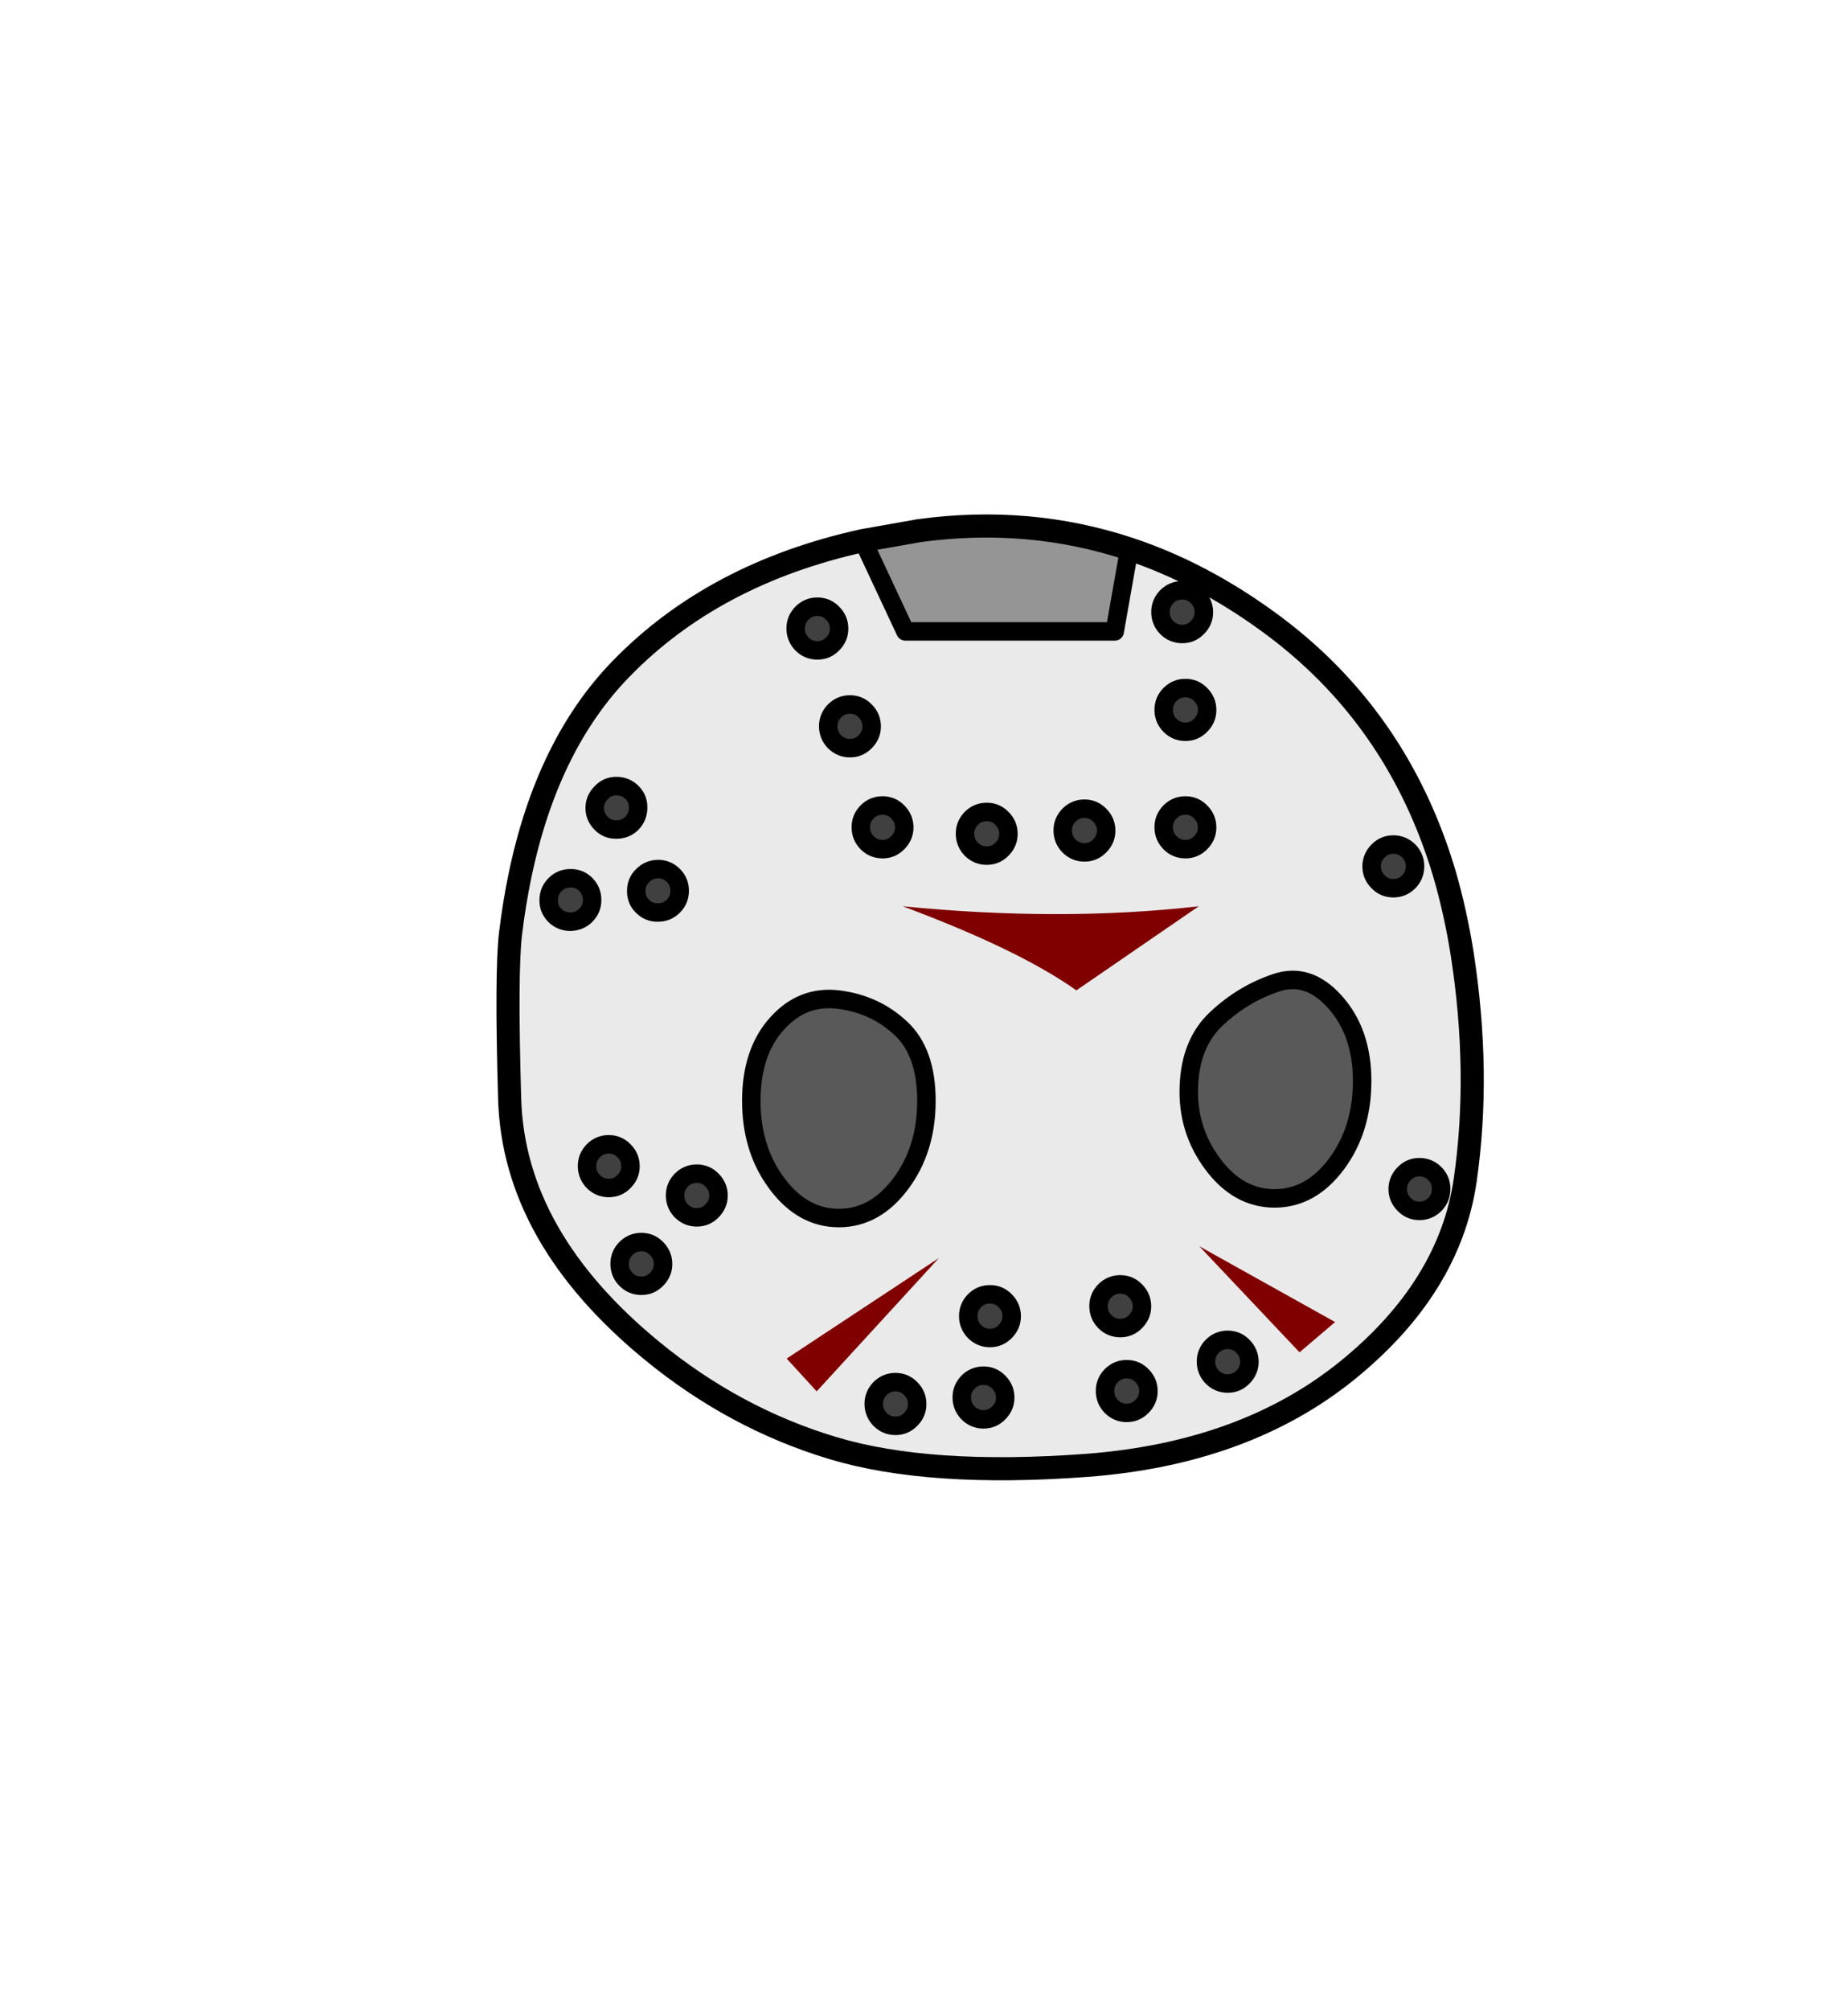 <?xml version="1.0" encoding="UTF-8" standalone="no"?>
<svg xmlns:xlink="http://www.w3.org/1999/xlink" height="434.9px" width="399.95px" xmlns="http://www.w3.org/2000/svg">
  <g transform="matrix(1, 0, 0, 1, 210.75, 443.1)">
    <use height="208.95" transform="matrix(1.0, 0.0, 0.0, 1.0, -103.3, -331.8)" width="213.7" xlink:href="#shape0"/>
  </g>
  <defs>
    <g id="shape0" transform="matrix(1, 0, 0, 1, 103.3, 331.8)">
      <path d="M-24.0 -326.15 L-14.8 -306.5 30.5 -306.5 33.65 -324.35 Q49.15 -319.2 63.65 -308.65 91.65 -288.35 101.85 -254.1 104.25 -245.85 105.7 -236.75 109.7 -211.0 106.35 -187.75 102.95 -164.55 80.8 -146.6 58.65 -128.7 24.5 -126.1 -9.65 -123.55 -30.55 -129.85 -51.8 -136.25 -69.6 -150.85 -99.55 -175.4 -100.45 -205.35 -101.25 -232.9 -100.25 -241.2 -99.45 -247.75 -98.2 -253.75 -92.3 -282.05 -76.3 -298.45 -56.25 -319.05 -24.0 -326.15 M20.6 -260.1 Q22.0 -258.7 23.95 -258.7 25.9 -258.7 27.25 -260.1 28.65 -261.5 28.65 -263.4 28.65 -265.35 27.25 -266.75 25.9 -268.15 23.95 -268.15 22.0 -268.15 20.6 -266.75 19.25 -265.35 19.25 -263.45 19.25 -261.5 20.6 -260.1 M7.5 -262.7 Q7.5 -264.65 6.1 -266.05 4.75 -267.45 2.8 -267.45 0.85 -267.45 -0.55 -266.05 -1.9 -264.65 -1.9 -262.75 -1.9 -260.8 -0.55 -259.4 0.85 -258.0 2.8 -258.0 4.75 -258.0 6.1 -259.4 7.5 -260.8 7.5 -262.7 M45.8 -259.4 Q47.75 -259.4 49.1 -260.8 50.5 -262.2 50.5 -264.1 50.5 -266.05 49.1 -267.45 47.75 -268.85 45.8 -268.85 43.85 -268.85 42.45 -267.45 41.1 -266.05 41.1 -264.15 41.1 -262.2 42.45 -260.8 43.85 -259.4 45.8 -259.4 M49.1 -286.2 Q50.5 -287.6 50.5 -289.5 50.5 -291.45 49.1 -292.85 47.75 -294.25 45.8 -294.25 43.85 -294.25 42.45 -292.85 41.1 -291.45 41.1 -289.55 41.1 -287.6 42.45 -286.2 43.85 -284.8 45.8 -284.8 47.75 -284.8 49.1 -286.2 M48.4 -307.35 Q49.8 -308.75 49.8 -310.65 49.8 -312.6 48.4 -314.0 47.05 -315.4 45.1 -315.4 43.15 -315.4 41.75 -314.0 40.4 -312.6 40.4 -310.7 40.4 -308.75 41.75 -307.35 43.15 -305.95 45.1 -305.95 47.05 -305.95 48.4 -307.35 M52.55 -222.75 Q46.9 -217.5 46.55 -208.15 46.15 -198.75 51.7 -191.3 57.25 -183.85 65.1 -183.85 72.95 -183.85 78.5 -191.3 84.05 -198.75 84.05 -209.25 84.05 -219.75 78.2 -226.3 72.35 -232.9 65.3 -230.45 58.2 -228.05 52.55 -222.75 M22.2 -228.85 L48.7 -247.05 Q18.95 -243.65 -15.4 -247.05 9.9 -237.6 22.2 -228.85 M86.1 -255.65 Q86.1 -253.75 87.5 -252.35 88.85 -250.95 90.8 -250.95 92.75 -250.95 94.15 -252.35 95.5 -253.75 95.5 -255.7 95.5 -257.6 94.15 -259.0 92.75 -260.4 90.8 -260.4 88.85 -260.4 87.5 -259.0 86.1 -257.6 86.1 -255.65 M93.15 -189.2 Q91.75 -187.8 91.75 -185.85 91.75 -183.95 93.15 -182.55 94.5 -181.15 96.45 -181.15 98.4 -181.15 99.8 -182.55 101.15 -183.95 101.15 -185.9 101.15 -187.8 99.8 -189.2 98.4 -190.6 96.45 -190.6 94.5 -190.6 93.15 -189.2 M54.95 -153.25 Q53.0 -153.25 51.6 -151.85 50.25 -150.45 50.25 -148.55 50.25 -146.6 51.6 -145.2 53.0 -143.8 54.95 -143.8 56.9 -143.8 58.25 -145.2 59.65 -146.6 59.65 -148.5 59.65 -150.45 58.25 -151.85 56.9 -153.25 54.95 -153.25 M78.2 -157.1 L48.8 -173.5 70.5 -150.55 78.2 -157.1 M-72.65 -268.35 Q-72.6 -270.3 -73.95 -271.65 -75.35 -273.05 -77.35 -273.05 -79.3 -273.05 -80.6 -271.65 -82.0 -270.3 -82.05 -268.35 -82.05 -266.4 -80.65 -265.0 -79.3 -263.6 -77.35 -263.65 -75.35 -263.65 -74.0 -265.0 -72.65 -266.4 -72.65 -268.35 M-63.65 -250.4 Q-63.65 -252.35 -65.0 -253.7 -66.4 -255.1 -68.35 -255.1 -70.3 -255.05 -71.65 -253.7 -73.05 -252.35 -73.05 -250.4 -73.1 -248.4 -71.7 -247.05 -70.3 -245.65 -68.35 -245.7 -66.4 -245.7 -65.05 -247.05 -63.65 -248.4 -63.65 -250.4 M-24.45 -264.15 Q-24.45 -262.2 -23.1 -260.8 -21.7 -259.4 -19.75 -259.4 -17.8 -259.4 -16.45 -260.8 -15.05 -262.2 -15.05 -264.1 -15.05 -266.05 -16.45 -267.45 -17.8 -268.85 -19.75 -268.85 -21.7 -268.85 -23.1 -267.45 -24.45 -266.05 -24.45 -264.15 M-22.1 -285.95 Q-22.1 -287.9 -23.5 -289.3 -24.85 -290.7 -26.8 -290.7 -28.75 -290.7 -30.15 -289.3 -31.5 -287.9 -31.5 -286.0 -31.5 -284.05 -30.15 -282.65 -28.75 -281.25 -26.8 -281.25 -24.85 -281.25 -23.5 -282.65 -22.1 -284.05 -22.1 -285.95 M-83.95 -251.75 Q-85.35 -253.15 -87.3 -253.1 -89.25 -253.1 -90.6 -251.75 -92.0 -250.35 -92.0 -248.4 -92.05 -246.45 -90.65 -245.05 -89.25 -243.7 -87.3 -243.7 -85.35 -243.75 -84.0 -245.05 -82.6 -246.45 -82.6 -248.4 -82.6 -250.35 -83.95 -251.75 M-38.55 -307.15 Q-38.55 -305.2 -37.2 -303.8 -35.8 -302.4 -33.85 -302.4 -31.9 -302.4 -30.55 -303.8 -29.15 -305.2 -29.15 -307.1 -29.15 -309.05 -30.55 -310.45 -31.9 -311.85 -33.85 -311.85 -35.8 -311.85 -37.2 -310.45 -38.55 -309.05 -38.55 -307.15 M5.4 -144.1 Q4.05 -145.5 2.1 -145.5 0.15 -145.5 -1.25 -144.1 -2.6 -142.7 -2.6 -140.8 -2.6 -138.85 -1.25 -137.45 0.15 -136.05 2.1 -136.05 4.05 -136.05 5.4 -137.45 6.8 -138.85 6.8 -140.75 6.8 -142.7 5.4 -144.1 M33.1 -137.45 Q35.05 -137.45 36.4 -138.85 37.8 -140.25 37.8 -142.15 37.8 -144.1 36.4 -145.5 35.05 -146.9 33.1 -146.9 31.15 -146.9 29.75 -145.5 28.4 -144.1 28.4 -142.2 28.4 -140.25 29.75 -138.85 31.15 -137.45 33.1 -137.45 M27.0 -160.55 Q27.0 -158.6 28.35 -157.2 29.75 -155.8 31.7 -155.8 33.65 -155.8 35.0 -157.2 36.4 -158.6 36.4 -160.5 36.4 -162.45 35.0 -163.85 33.65 -165.25 31.7 -165.25 29.75 -165.25 28.35 -163.85 27.0 -162.45 27.0 -160.55 M0.15 -155.05 Q1.55 -153.65 3.5 -153.65 5.45 -153.65 6.8 -155.05 8.2 -156.45 8.2 -158.35 8.2 -160.3 6.8 -161.7 5.45 -163.1 3.5 -163.1 1.55 -163.1 0.15 -161.7 -1.2 -160.3 -1.2 -158.4 -1.2 -156.45 0.15 -155.05 M-42.6 -221.65 Q-48.15 -215.5 -48.15 -204.95 -48.15 -194.45 -42.6 -187.05 -37.05 -179.6 -29.2 -179.6 -21.35 -179.6 -15.8 -187.05 -10.25 -194.45 -10.25 -204.95 -10.25 -215.5 -15.8 -220.65 -21.35 -225.85 -29.2 -226.85 -37.05 -227.85 -42.6 -221.65 M-40.5 -149.2 L-34.0 -142.1 -7.55 -170.95 -40.5 -149.2 M-16.95 -134.65 Q-15.0 -134.65 -13.65 -136.05 -12.25 -137.45 -12.25 -139.35 -12.25 -141.3 -13.65 -142.7 -15.0 -144.1 -16.95 -144.1 -18.9 -144.1 -20.3 -142.7 -21.65 -141.3 -21.65 -139.4 -21.65 -137.45 -20.3 -136.05 -18.9 -134.65 -16.95 -134.65 M-75.3 -166.35 Q-73.9 -164.95 -71.95 -164.95 -70.0 -164.95 -68.65 -166.35 -67.25 -167.75 -67.25 -169.65 -67.25 -171.6 -68.65 -173.0 -70.0 -174.4 -71.95 -174.4 -73.9 -174.4 -75.3 -173.0 -76.65 -171.6 -76.65 -169.7 -76.65 -167.75 -75.3 -166.35 M-75.7 -187.5 Q-74.3 -188.9 -74.3 -190.8 -74.3 -192.75 -75.7 -194.15 -77.05 -195.55 -79.0 -195.55 -80.95 -195.55 -82.35 -194.15 -83.7 -192.75 -83.7 -190.85 -83.7 -188.9 -82.35 -187.5 -80.95 -186.1 -79.0 -186.1 -77.05 -186.1 -75.7 -187.5 M-56.65 -181.15 Q-55.25 -182.55 -55.25 -184.45 -55.25 -186.4 -56.65 -187.8 -58.0 -189.2 -59.95 -189.2 -61.9 -189.2 -63.3 -187.8 -64.65 -186.4 -64.65 -184.5 -64.65 -182.55 -63.3 -181.15 -61.9 -179.75 -59.95 -179.75 -58.0 -179.75 -56.65 -181.15" fill="#eaeaea" fill-rule="evenodd" stroke="none"/>
      <path d="M33.65 -324.35 L30.5 -306.5 -14.8 -306.5 -24.0 -326.15 -11.85 -328.3 Q11.9 -331.55 33.65 -324.35" fill="#959595" fill-rule="evenodd" stroke="none"/>
      <path d="M48.4 -307.35 Q47.05 -305.95 45.1 -305.95 43.15 -305.95 41.75 -307.35 40.4 -308.75 40.4 -310.7 40.4 -312.6 41.75 -314.0 43.15 -315.4 45.1 -315.4 47.05 -315.4 48.4 -314.0 49.8 -312.6 49.8 -310.65 49.8 -308.75 48.4 -307.35 M49.1 -286.2 Q47.75 -284.8 45.8 -284.8 43.85 -284.8 42.45 -286.2 41.1 -287.6 41.1 -289.55 41.1 -291.45 42.45 -292.85 43.85 -294.25 45.8 -294.25 47.75 -294.25 49.1 -292.85 50.5 -291.45 50.5 -289.5 50.5 -287.6 49.1 -286.2 M45.8 -259.4 Q43.85 -259.4 42.45 -260.8 41.1 -262.2 41.1 -264.15 41.1 -266.05 42.45 -267.45 43.85 -268.85 45.8 -268.85 47.75 -268.85 49.1 -267.45 50.5 -266.05 50.5 -264.1 50.5 -262.2 49.1 -260.8 47.75 -259.4 45.8 -259.4 M7.5 -262.7 Q7.5 -260.8 6.1 -259.4 4.75 -258.0 2.8 -258.0 0.85 -258.0 -0.55 -259.4 -1.9 -260.8 -1.9 -262.75 -1.9 -264.65 -0.55 -266.05 0.85 -267.45 2.8 -267.45 4.75 -267.45 6.1 -266.05 7.5 -264.65 7.5 -262.7 M20.6 -260.1 Q19.25 -261.5 19.25 -263.45 19.25 -265.35 20.6 -266.75 22.0 -268.15 23.95 -268.15 25.9 -268.15 27.25 -266.75 28.65 -265.35 28.65 -263.4 28.65 -261.5 27.25 -260.1 25.9 -258.7 23.95 -258.7 22.0 -258.7 20.6 -260.1 M93.15 -189.2 Q94.5 -190.6 96.45 -190.6 98.4 -190.6 99.8 -189.2 101.15 -187.8 101.15 -185.9 101.15 -183.95 99.8 -182.55 98.4 -181.15 96.45 -181.15 94.5 -181.15 93.15 -182.55 91.75 -183.95 91.75 -185.85 91.75 -187.8 93.15 -189.2 M86.1 -255.65 Q86.1 -257.6 87.5 -259.0 88.85 -260.4 90.8 -260.4 92.75 -260.4 94.15 -259.0 95.5 -257.6 95.5 -255.7 95.5 -253.75 94.15 -252.35 92.75 -250.95 90.8 -250.95 88.85 -250.95 87.5 -252.35 86.1 -253.75 86.1 -255.65 M54.95 -153.25 Q56.9 -153.25 58.25 -151.85 59.65 -150.45 59.65 -148.5 59.65 -146.6 58.25 -145.2 56.9 -143.8 54.95 -143.8 53.0 -143.8 51.6 -145.2 50.25 -146.6 50.25 -148.55 50.25 -150.45 51.6 -151.85 53.0 -153.25 54.95 -153.25 M0.15 -155.05 Q-1.2 -156.45 -1.2 -158.4 -1.2 -160.3 0.15 -161.7 1.55 -163.1 3.5 -163.1 5.45 -163.1 6.8 -161.7 8.2 -160.3 8.2 -158.35 8.2 -156.45 6.8 -155.05 5.45 -153.65 3.5 -153.65 1.55 -153.65 0.15 -155.05 M27.0 -160.55 Q27.0 -162.45 28.35 -163.85 29.75 -165.25 31.7 -165.25 33.65 -165.25 35.0 -163.85 36.4 -162.45 36.4 -160.5 36.4 -158.6 35.0 -157.2 33.65 -155.8 31.7 -155.8 29.75 -155.8 28.35 -157.2 27.0 -158.6 27.0 -160.55 M33.1 -137.45 Q31.15 -137.45 29.75 -138.85 28.4 -140.25 28.4 -142.2 28.4 -144.1 29.75 -145.5 31.15 -146.9 33.1 -146.9 35.05 -146.9 36.4 -145.5 37.8 -144.1 37.8 -142.15 37.8 -140.25 36.4 -138.85 35.05 -137.45 33.1 -137.45 M5.4 -144.1 Q6.8 -142.7 6.8 -140.75 6.8 -138.85 5.4 -137.45 4.05 -136.05 2.1 -136.05 0.15 -136.05 -1.25 -137.45 -2.6 -138.85 -2.6 -140.8 -2.6 -142.7 -1.25 -144.1 0.15 -145.5 2.1 -145.5 4.05 -145.5 5.4 -144.1 M-38.55 -307.15 Q-38.55 -309.05 -37.2 -310.45 -35.8 -311.85 -33.85 -311.85 -31.9 -311.85 -30.55 -310.45 -29.15 -309.05 -29.15 -307.1 -29.15 -305.2 -30.55 -303.8 -31.9 -302.4 -33.85 -302.4 -35.8 -302.4 -37.2 -303.8 -38.55 -305.2 -38.55 -307.15 M-83.95 -251.75 Q-82.6 -250.35 -82.6 -248.4 -82.6 -246.45 -84.0 -245.05 -85.35 -243.75 -87.3 -243.7 -89.25 -243.7 -90.65 -245.05 -92.05 -246.45 -92.0 -248.4 -92.0 -250.35 -90.6 -251.75 -89.25 -253.1 -87.3 -253.1 -85.35 -253.15 -83.95 -251.75 M-22.1 -285.95 Q-22.1 -284.05 -23.5 -282.65 -24.85 -281.25 -26.8 -281.25 -28.75 -281.25 -30.15 -282.65 -31.5 -284.05 -31.5 -286.0 -31.5 -287.9 -30.15 -289.3 -28.75 -290.7 -26.8 -290.7 -24.85 -290.7 -23.5 -289.3 -22.1 -287.9 -22.1 -285.95 M-24.45 -264.15 Q-24.45 -266.05 -23.1 -267.45 -21.7 -268.85 -19.75 -268.85 -17.8 -268.85 -16.45 -267.45 -15.05 -266.05 -15.05 -264.1 -15.05 -262.2 -16.45 -260.8 -17.8 -259.4 -19.75 -259.4 -21.7 -259.4 -23.1 -260.8 -24.45 -262.2 -24.45 -264.15 M-63.65 -250.4 Q-63.65 -248.4 -65.05 -247.05 -66.4 -245.7 -68.35 -245.7 -70.3 -245.65 -71.7 -247.05 -73.1 -248.4 -73.05 -250.4 -73.05 -252.35 -71.65 -253.7 -70.3 -255.05 -68.35 -255.1 -66.4 -255.1 -65.0 -253.7 -63.65 -252.35 -63.65 -250.4 M-72.65 -268.35 Q-72.65 -266.4 -74.0 -265.0 -75.35 -263.65 -77.35 -263.65 -79.3 -263.6 -80.65 -265.0 -82.05 -266.4 -82.05 -268.35 -82.0 -270.3 -80.6 -271.65 -79.3 -273.05 -77.35 -273.05 -75.35 -273.05 -73.95 -271.65 -72.6 -270.3 -72.65 -268.35 M-56.65 -181.15 Q-58.0 -179.75 -59.95 -179.75 -61.9 -179.75 -63.3 -181.15 -64.65 -182.55 -64.65 -184.5 -64.65 -186.4 -63.3 -187.8 -61.9 -189.2 -59.95 -189.2 -58.0 -189.2 -56.65 -187.8 -55.25 -186.4 -55.25 -184.45 -55.25 -182.55 -56.65 -181.15 M-75.7 -187.5 Q-77.05 -186.1 -79.0 -186.1 -80.95 -186.1 -82.35 -187.5 -83.7 -188.9 -83.7 -190.85 -83.7 -192.75 -82.35 -194.15 -80.95 -195.55 -79.0 -195.55 -77.05 -195.55 -75.7 -194.15 -74.3 -192.75 -74.3 -190.8 -74.3 -188.9 -75.7 -187.5 M-75.3 -166.35 Q-76.65 -167.75 -76.65 -169.7 -76.65 -171.6 -75.3 -173.0 -73.9 -174.4 -71.95 -174.4 -70.0 -174.4 -68.65 -173.0 -67.25 -171.6 -67.25 -169.65 -67.25 -167.75 -68.65 -166.35 -70.0 -164.95 -71.95 -164.95 -73.9 -164.95 -75.3 -166.35 M-16.95 -134.65 Q-18.9 -134.65 -20.3 -136.05 -21.65 -137.45 -21.65 -139.4 -21.65 -141.3 -20.3 -142.7 -18.9 -144.1 -16.95 -144.1 -15.0 -144.1 -13.65 -142.7 -12.25 -141.3 -12.25 -139.35 -12.25 -137.45 -13.65 -136.05 -15.0 -134.65 -16.95 -134.65" fill="#404040" fill-rule="evenodd" stroke="none"/>
      <path d="M52.55 -222.75 Q58.2 -228.05 65.3 -230.45 72.35 -232.9 78.2 -226.3 84.05 -219.75 84.05 -209.25 84.05 -198.75 78.5 -191.3 72.95 -183.85 65.1 -183.85 57.25 -183.85 51.7 -191.3 46.15 -198.75 46.55 -208.15 46.9 -217.5 52.55 -222.75 M-42.6 -221.65 Q-37.05 -227.85 -29.2 -226.85 -21.35 -225.85 -15.8 -220.65 -10.25 -215.5 -10.25 -204.95 -10.25 -194.45 -15.8 -187.05 -21.35 -179.6 -29.2 -179.6 -37.05 -179.6 -42.6 -187.05 -48.15 -194.45 -48.15 -204.95 -48.15 -215.5 -42.6 -221.65" fill="#000000" fill-opacity="0.651" fill-rule="evenodd" stroke="none"/>
      <path d="M22.2 -228.85 Q9.9 -237.6 -15.4 -247.05 18.95 -243.65 48.7 -247.05 L22.2 -228.85 M78.2 -157.1 L70.5 -150.55 48.8 -173.5 78.2 -157.1 M-40.5 -149.2 L-7.55 -170.95 -34.0 -142.1 -40.5 -149.2" fill="#800000" fill-rule="evenodd" stroke="none"/>
      <path d="M33.65 -324.35 L30.5 -306.5 -14.8 -306.5 -24.0 -326.15 M48.4 -307.35 Q47.05 -305.95 45.1 -305.95 43.15 -305.95 41.75 -307.35 40.4 -308.75 40.4 -310.7 40.4 -312.6 41.75 -314.0 43.15 -315.4 45.1 -315.4 47.05 -315.4 48.4 -314.0 49.8 -312.6 49.8 -310.65 49.8 -308.75 48.4 -307.35 M49.1 -286.2 Q47.75 -284.8 45.8 -284.8 43.85 -284.8 42.45 -286.2 41.1 -287.6 41.1 -289.55 41.1 -291.45 42.45 -292.85 43.85 -294.25 45.8 -294.25 47.75 -294.25 49.1 -292.85 50.5 -291.45 50.5 -289.5 50.5 -287.6 49.1 -286.2 M45.8 -259.4 Q43.85 -259.4 42.45 -260.8 41.1 -262.2 41.1 -264.15 41.1 -266.05 42.45 -267.45 43.85 -268.85 45.8 -268.85 47.75 -268.85 49.1 -267.45 50.5 -266.05 50.5 -264.1 50.5 -262.2 49.1 -260.8 47.75 -259.4 45.8 -259.4 M7.5 -262.7 Q7.5 -260.8 6.1 -259.4 4.75 -258.0 2.8 -258.0 0.85 -258.0 -0.55 -259.4 -1.9 -260.8 -1.9 -262.75 -1.9 -264.65 -0.55 -266.05 0.85 -267.45 2.8 -267.45 4.75 -267.45 6.1 -266.05 7.5 -264.65 7.5 -262.7 M20.6 -260.1 Q19.25 -261.5 19.25 -263.45 19.25 -265.35 20.6 -266.75 22.0 -268.15 23.95 -268.15 25.9 -268.15 27.25 -266.75 28.65 -265.35 28.65 -263.4 28.65 -261.5 27.25 -260.1 25.9 -258.7 23.95 -258.7 22.0 -258.7 20.6 -260.1 M52.55 -222.75 Q58.2 -228.05 65.3 -230.45 72.35 -232.9 78.2 -226.3 84.05 -219.75 84.05 -209.25 84.05 -198.75 78.5 -191.3 72.95 -183.85 65.1 -183.85 57.25 -183.85 51.7 -191.3 46.15 -198.75 46.55 -208.15 46.9 -217.5 52.55 -222.75 M86.1 -255.65 Q86.1 -253.75 87.5 -252.35 88.85 -250.95 90.8 -250.95 92.75 -250.95 94.15 -252.35 95.5 -253.75 95.5 -255.7 95.5 -257.6 94.15 -259.0 92.75 -260.4 90.8 -260.4 88.85 -260.4 87.5 -259.0 86.1 -257.6 86.1 -255.65 M93.15 -189.2 Q91.75 -187.8 91.75 -185.85 91.75 -183.95 93.15 -182.55 94.5 -181.15 96.45 -181.15 98.4 -181.15 99.8 -182.55 101.15 -183.95 101.15 -185.9 101.15 -187.8 99.8 -189.2 98.4 -190.6 96.45 -190.6 94.5 -190.6 93.15 -189.2 M54.95 -153.25 Q56.9 -153.25 58.25 -151.85 59.65 -150.45 59.65 -148.5 59.65 -146.6 58.25 -145.2 56.9 -143.8 54.95 -143.8 53.0 -143.8 51.6 -145.2 50.25 -146.6 50.25 -148.55 50.25 -150.45 51.6 -151.85 53.0 -153.25 54.95 -153.25 M0.15 -155.05 Q-1.2 -156.45 -1.2 -158.4 -1.2 -160.3 0.15 -161.7 1.55 -163.1 3.5 -163.1 5.45 -163.1 6.8 -161.7 8.2 -160.3 8.2 -158.35 8.2 -156.45 6.8 -155.05 5.45 -153.65 3.5 -153.65 1.55 -153.65 0.15 -155.05 M27.0 -160.55 Q27.0 -162.45 28.35 -163.85 29.75 -165.25 31.7 -165.25 33.65 -165.25 35.0 -163.85 36.4 -162.45 36.4 -160.5 36.4 -158.6 35.0 -157.2 33.65 -155.8 31.7 -155.8 29.75 -155.8 28.35 -157.2 27.0 -158.6 27.0 -160.55 M33.1 -137.45 Q31.15 -137.45 29.75 -138.85 28.4 -140.25 28.4 -142.2 28.4 -144.1 29.75 -145.5 31.15 -146.9 33.1 -146.9 35.05 -146.9 36.4 -145.5 37.8 -144.1 37.8 -142.15 37.8 -140.25 36.4 -138.85 35.05 -137.45 33.1 -137.45 M5.4 -144.1 Q6.8 -142.7 6.8 -140.75 6.8 -138.85 5.4 -137.45 4.05 -136.05 2.1 -136.05 0.15 -136.05 -1.25 -137.45 -2.6 -138.85 -2.6 -140.8 -2.6 -142.7 -1.25 -144.1 0.15 -145.5 2.1 -145.5 4.05 -145.5 5.4 -144.1 M-38.55 -307.15 Q-38.55 -309.05 -37.2 -310.45 -35.8 -311.85 -33.85 -311.85 -31.9 -311.85 -30.55 -310.45 -29.15 -309.05 -29.15 -307.1 -29.15 -305.2 -30.55 -303.8 -31.9 -302.4 -33.85 -302.4 -35.8 -302.4 -37.2 -303.8 -38.55 -305.2 -38.55 -307.15 M-83.95 -251.75 Q-82.6 -250.35 -82.6 -248.4 -82.6 -246.45 -84.0 -245.05 -85.35 -243.75 -87.3 -243.7 -89.25 -243.7 -90.65 -245.05 -92.05 -246.45 -92.0 -248.4 -92.0 -250.35 -90.6 -251.75 -89.25 -253.1 -87.3 -253.1 -85.35 -253.15 -83.95 -251.75 M-22.1 -285.95 Q-22.1 -284.05 -23.5 -282.65 -24.85 -281.25 -26.8 -281.25 -28.75 -281.25 -30.15 -282.65 -31.5 -284.05 -31.5 -286.0 -31.5 -287.9 -30.15 -289.3 -28.75 -290.7 -26.8 -290.7 -24.85 -290.7 -23.5 -289.3 -22.1 -287.9 -22.1 -285.95 M-24.45 -264.15 Q-24.45 -266.05 -23.1 -267.45 -21.7 -268.85 -19.75 -268.85 -17.8 -268.85 -16.45 -267.45 -15.05 -266.05 -15.05 -264.1 -15.05 -262.2 -16.45 -260.8 -17.8 -259.4 -19.75 -259.4 -21.7 -259.4 -23.1 -260.8 -24.45 -262.2 -24.45 -264.15 M-63.65 -250.4 Q-63.65 -248.4 -65.05 -247.05 -66.4 -245.7 -68.35 -245.7 -70.3 -245.65 -71.7 -247.05 -73.1 -248.4 -73.05 -250.4 -73.05 -252.35 -71.65 -253.7 -70.3 -255.05 -68.35 -255.1 -66.4 -255.1 -65.0 -253.7 -63.65 -252.35 -63.65 -250.4 M-72.65 -268.35 Q-72.65 -266.4 -74.0 -265.0 -75.35 -263.65 -77.35 -263.65 -79.3 -263.6 -80.65 -265.0 -82.05 -266.4 -82.05 -268.35 -82.0 -270.3 -80.6 -271.65 -79.3 -273.05 -77.35 -273.05 -75.35 -273.05 -73.95 -271.65 -72.6 -270.3 -72.65 -268.35 M-42.6 -221.65 Q-37.05 -227.85 -29.2 -226.85 -21.35 -225.85 -15.8 -220.65 -10.25 -215.5 -10.25 -204.95 -10.25 -194.45 -15.8 -187.05 -21.35 -179.6 -29.2 -179.6 -37.05 -179.6 -42.6 -187.05 -48.15 -194.45 -48.15 -204.95 -48.15 -215.5 -42.6 -221.65 M-56.65 -181.15 Q-58.0 -179.75 -59.95 -179.75 -61.9 -179.75 -63.3 -181.15 -64.65 -182.55 -64.65 -184.5 -64.65 -186.4 -63.3 -187.8 -61.9 -189.2 -59.95 -189.2 -58.0 -189.2 -56.65 -187.8 -55.25 -186.4 -55.25 -184.45 -55.25 -182.55 -56.65 -181.15 M-75.7 -187.5 Q-77.05 -186.1 -79.0 -186.1 -80.95 -186.1 -82.35 -187.5 -83.7 -188.9 -83.7 -190.85 -83.7 -192.75 -82.35 -194.15 -80.95 -195.55 -79.0 -195.55 -77.05 -195.55 -75.7 -194.15 -74.3 -192.75 -74.3 -190.8 -74.3 -188.9 -75.7 -187.5 M-75.3 -166.35 Q-76.65 -167.75 -76.65 -169.7 -76.65 -171.6 -75.3 -173.0 -73.9 -174.4 -71.95 -174.4 -70.0 -174.4 -68.65 -173.0 -67.25 -171.6 -67.25 -169.65 -67.25 -167.75 -68.65 -166.35 -70.0 -164.95 -71.95 -164.95 -73.9 -164.95 -75.3 -166.35 M-16.95 -134.65 Q-18.9 -134.65 -20.3 -136.05 -21.65 -137.45 -21.65 -139.4 -21.65 -141.3 -20.3 -142.7 -18.9 -144.1 -16.95 -144.1 -15.0 -144.1 -13.65 -142.7 -12.25 -141.3 -12.25 -139.35 -12.25 -137.45 -13.65 -136.05 -15.0 -134.65 -16.95 -134.65" fill="none" stroke="#000000" stroke-linecap="round" stroke-linejoin="round" stroke-width="4.0"/>
      <path d="M-24.0 -326.15 Q-56.25 -319.05 -76.3 -298.45 -92.3 -282.05 -98.2 -253.75 -99.45 -247.75 -100.25 -241.2 -101.25 -232.9 -100.45 -205.35 -99.55 -175.4 -69.6 -150.85 -51.8 -136.25 -30.55 -129.85 -9.65 -123.55 24.5 -126.1 58.65 -128.7 80.8 -146.6 102.95 -164.55 106.35 -187.75 109.7 -211.0 105.7 -236.75 104.25 -245.85 101.85 -254.1 91.65 -288.35 63.65 -308.65 49.15 -319.2 33.65 -324.35 11.9 -331.55 -11.85 -328.3 L-24.0 -326.15" fill="none" stroke="#000000" stroke-linecap="round" stroke-linejoin="round" stroke-width="5.0"/>
    </g>
  </defs>
</svg>
